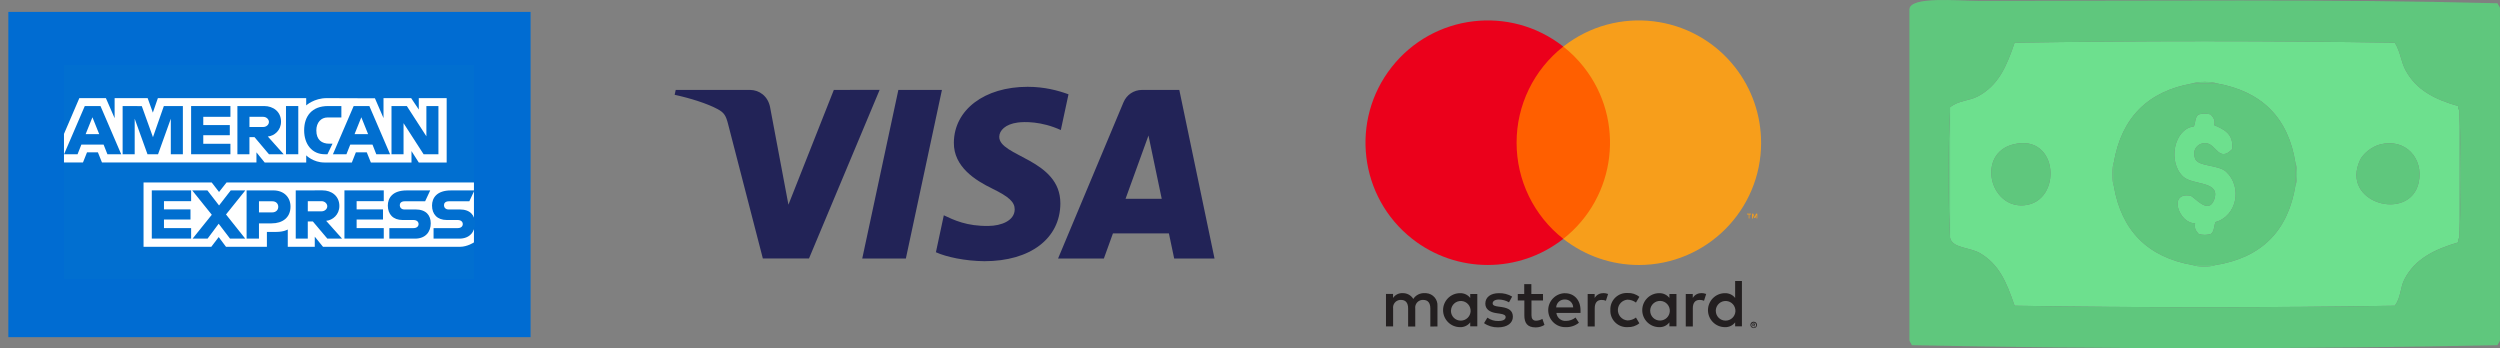 <?xml version="1.0" encoding="utf-8"?>
<!-- Generator: Adobe Illustrator 15.0.0, SVG Export Plug-In . SVG Version: 6.00 Build 0)  -->
<!DOCTYPE svg PUBLIC "-//W3C//DTD SVG 1.1//EN" "http://www.w3.org/Graphics/SVG/1.1/DTD/svg11.dtd">
<svg version="1.1" id="Capa_1" xmlns="http://www.w3.org/2000/svg" xmlns:xlink="http://www.w3.org/1999/xlink" x="0px" y="0px"
	 width="272.858px" height="38px" viewBox="0 0 272.858 38" enable-background="new 0 0 272.858 38" xml:space="preserve">
<rect x="0" y="0" width="272.858" height="38" fill="#808080" stroke="none"/>
<rect x="0.91" y="1.299" fill="#006CD2" width="57" height="35.499"/>
<g id="layer1" transform="translate(-56.349,-1004.287)">
	<path id="path3078" fill="#016FD0" d="M63.33,1011.391h44.746v12.81l-2.215,3.461l2.215,3.08v4.006H63.33v-12.727l1.385-1.592
		l-1.385-1.523V1011.391z"/>
	<path id="path3082" fill="#FFFFFF" d="M72.016,1031.224v-7.023h7.438l0.801,1.04l0.822-1.04h27v6.541c0,0-0.707,0.479-1.523,0.482
		H91.604l-0.9-1.106v1.106h-2.947v-1.891c0,0-0.403,0.266-1.274,0.266h-1.004v1.625h-4.463l-0.797-1.063l-0.809,1.063H72.016
		L72.016,1031.224z"/>
	<path id="path3080" fill="#FFFFFF" d="M63.33,1018.907l1.678-3.911h2.899l0.952,2.191v-2.191h3.606l0.566,1.583l0.549-1.583h16.188
		v0.796c0,0,0.853-0.796,2.25-0.796l5.253,0.019l0.935,2.161v-2.18h3.019l0.831,1.243v-1.243h3.044v7.026h-3.044l-0.796-1.246v1.246
		h-4.435l-0.445-1.109h-1.191l-0.438,1.109h-3.008c-1.204,0-1.973-0.779-1.973-0.779v0.779h-4.534l-0.898-1.109v1.109H67.479
		l-0.445-1.109h-1.187l-0.443,1.109h-2.072v-3.115H63.33z"/>
	<path id="path3046" fill="#016FD0" d="M65.602,1015.862l-2.263,5.261h1.474l0.417-1.054h2.427l0.416,1.054h1.505l-2.26-5.261
		H65.602z M66.437,1017.086l0.741,1.841h-1.482L66.437,1017.086z"/>
	<path id="path3048" fill="#016FD0" d="M69.733,1021.122v-5.261l2.092,0.008l1.219,3.391l1.188-3.399h2.076v5.261h-1.316v-3.877
		l-1.393,3.877h-1.153l-1.397-3.877v3.877H69.733z"/>
	<path id="path3050" fill="#016FD0" d="M77.208,1021.122v-5.261h4.29v1.176h-2.963v0.901h2.895v1.107h-2.895v0.935h2.963v1.142
		H77.208L77.208,1021.122z"/>
	<path id="path3052" fill="#016FD0" d="M82.26,1015.862v5.261h1.313v-1.869h0.554l1.576,1.869h1.606l-1.729-1.938
		c0.711-0.061,1.441-0.67,1.441-1.617c0-1.107-0.869-1.707-1.838-1.707L82.26,1015.862L82.26,1015.862z M83.575,1017.038h1.503
		c0.36,0,0.623,0.282,0.623,0.553c0,0.351-0.34,0.555-0.604,0.555h-1.523L83.575,1017.038L83.575,1017.038z"/>
	<path id="path3054" fill="#016FD0" d="M88.905,1021.122h-1.342v-5.261h1.342V1021.122z"/>
	<path id="path3056" fill="#016FD0" d="M92.088,1021.122h-0.291c-1.401,0-2.252-1.105-2.252-2.609c0-1.541,0.841-2.652,2.61-2.652
		h1.453v1.245h-1.505c-0.72,0-1.228,0.562-1.228,1.419c0,1.018,0.582,1.446,1.419,1.446h0.346L92.088,1021.122z"/>
	<path id="path3058" fill="#016FD0" d="M94.949,1015.862l-2.263,5.261h1.474l0.417-1.054h2.427l0.415,1.054h1.505l-2.262-5.261
		H94.949z M95.785,1017.086l0.74,1.841h-1.479L95.785,1017.086z"/>
	<path id="path3060" fill="#016FD0" d="M99.078,1021.122v-5.261h1.673l2.135,3.305v-3.305h1.314v5.261h-1.619l-2.188-3.393v3.393
		H99.078z"/>
	<path id="path3062" fill="#016FD0" d="M72.916,1030.326v-5.261h4.293v1.178h-2.964v0.897h2.894v1.106h-2.894v0.937h2.964v1.143
		H72.916z"/>
	<path id="path3064" fill="#016FD0" d="M93.942,1030.326v-5.261h4.292v1.178h-2.962v0.897h2.879v1.106h-2.879v0.937h2.962v1.143
		H93.942z"/>
	<path id="path3066" fill="#016FD0" d="M77.373,1030.326l2.092-2.6l-2.14-2.661h1.657l1.274,1.646l1.277-1.646h1.592l-2.11,2.63
		l2.094,2.631h-1.658l-1.237-1.62l-1.206,1.62H77.373z"/>
	<path id="path3068" fill="#016FD0" d="M83.264,1025.067v5.26h1.35v-1.661h1.384c1.172,0,2.058-0.619,2.058-1.831
		c0-0.999-0.694-1.768-1.887-1.768H83.264z M84.614,1026.256h1.456c0.379,0,0.649,0.233,0.649,0.606c0,0.354-0.27,0.606-0.652,0.606
		h-1.453V1026.256z"/>
	<path id="path3072" fill="#016FD0" d="M88.627,1025.065v5.261h1.314v-1.869h0.553l1.577,1.869h1.607l-1.731-1.938
		c0.71-0.063,1.442-0.67,1.442-1.617c0-1.106-0.868-1.707-1.837-1.707L88.627,1025.065L88.627,1025.065z M89.943,1026.243h1.503
		c0.361,0,0.623,0.281,0.623,0.554c0,0.35-0.341,0.553-0.604,0.553h-1.522V1026.243z"/>
	<path id="path3074" fill="#016FD0" d="M98.843,1030.326v-1.143h2.632c0.389,0,0.559-0.21,0.559-0.442
		c0-0.221-0.168-0.442-0.559-0.442h-1.188c-1.033,0-1.608-0.629-1.608-1.574c0-0.844,0.524-1.655,2.063-1.655h2.562l-0.554,1.185
		h-2.215c-0.423,0-0.553,0.221-0.553,0.435c0,0.218,0.161,0.458,0.484,0.458h1.246c1.151,0,1.651,0.656,1.651,1.511
		c0,0.92-0.558,1.674-1.715,1.674L98.843,1030.326L98.843,1030.326z"/>
	<path id="path3076" fill="#016FD0" d="M103.67,1030.326v-1.143h2.632c0.389,0,0.557-0.21,0.557-0.442
		c0-0.221-0.168-0.442-0.557-0.442h-1.191c-1.033,0-1.608-0.629-1.608-1.574c0-0.844,0.527-1.655,2.063-1.655h2.563l-0.555,1.185
		h-2.214c-0.424,0-0.554,0.221-0.554,0.435c0,0.218,0.161,0.458,0.483,0.458h1.248c1.151,0,1.65,0.656,1.65,1.511
		c0,0.92-0.557,1.674-1.714,1.674L103.67,1030.326L103.67,1030.326z"/>
</g>
<g id="layer1_1_" transform="translate(-334.55,-538.366)">
	<g id="g10267" transform="matrix(4.985,0,0,-4.985,-1470.119,1039.626)">
		<g id="g49">
			<g>
				<g>
					<g>
						<defs>
							<path id="SVGID_1_" d="M382.904,97.432c-0.007-0.532,0.474-0.828,0.836-1.005c0.372-0.181,0.497-0.297,0.496-0.459
								c-0.003-0.248-0.297-0.358-0.571-0.361c-0.48-0.008-0.759,0.129-0.981,0.233l-0.173-0.809
								c0.223-0.102,0.635-0.192,1.062-0.196c1.003,0,1.659,0.495,1.663,1.263c0.004,0.974-1.348,1.028-1.338,1.464
								c0.003,0.132,0.129,0.273,0.406,0.309c0.136,0.018,0.513,0.032,0.942-0.165l0.168,0.783c-0.23,0.084-0.526,0.164-0.894,0.164
								C383.574,98.653,382.91,98.15,382.904,97.432 M387.025,98.585c-0.183,0-0.338-0.107-0.407-0.271l-1.433-3.421h1.003
								l0.199,0.551h1.225l0.116-0.551h0.883l-0.771,3.692H387.025 M387.165,97.587l0.29-1.386h-0.792L387.165,97.587
								 M381.689,98.585l-0.791-3.692h0.955l0.79,3.692H381.689 M380.276,98.585l-0.994-2.513l-0.402,2.137
								c-0.047,0.238-0.234,0.376-0.441,0.376h-1.625l-0.023-0.107c0.334-0.072,0.713-0.19,0.942-0.314
								c0.141-0.076,0.181-0.143,0.227-0.324l0.762-2.946h1.01l1.547,3.692L380.276,98.585"/>
						</defs>
						<clipPath id="SVGID_2_">
							<use xlink:href="#SVGID_1_"  overflow="visible"/>
						</clipPath>
						<g id="g10269" clip-path="url(#SVGID_2_)">
							<g id="g10275" transform="translate(351.611,96.896)">
								
									<linearGradient id="path10283_1_" gradientUnits="userSpaceOnUse" x1="6.899" y1="-28.058" x2="7.028" y2="-28.058" gradientTransform="matrix(51982.898 19144.146 19144.146 -51982.898 178544.188 -1590603.25)">
									<stop  offset="0" style="stop-color:#222357"/>
									<stop  offset="1" style="stop-color:#254AA5"/>
								</linearGradient>
								<path id="path10283" fill="url(#path10283_1_)" d="M23.943,1.301L35.589,5.59l2.65-7.194l-11.647-4.29"/>
							</g>
						</g>
					</g>
				</g>
			</g>
		</g>
	</g>
</g>
<g id="g63" transform="translate(-0.849,-1.942)">
	<path id="path53" fill="#231F20" d="M157.738,37.572v-2.226c0.051-0.729-0.498-1.354-1.224-1.407
		c-0.059-0.006-0.112-0.007-0.169-0.004c-0.498-0.027-0.978,0.213-1.244,0.635c-0.248-0.41-0.695-0.65-1.175-0.635
		c-0.411-0.018-0.811,0.184-1.035,0.528v-0.438h-0.772v3.543h0.779v-1.951c-0.062-0.453,0.256-0.873,0.709-0.937
		c0.055-0.005,0.105-0.009,0.158-0.005c0.512,0,0.771,0.335,0.771,0.936v1.972h0.779v-1.966c-0.062-0.455,0.26-0.873,0.717-0.937
		c0.049-0.005,0.1-0.009,0.148-0.005c0.524,0,0.78,0.335,0.78,0.936v1.972L157.738,37.572z M169.255,34.029h-1.269v-1.074h-0.778
		v1.074h-0.704v0.705h0.717v1.629c0,0.822,0.32,1.313,1.23,1.313c0.344,0.002,0.677-0.094,0.966-0.271l-0.226-0.66
		c-0.207,0.121-0.438,0.188-0.682,0.199c-0.37,0-0.51-0.238-0.51-0.595v-1.614h1.259L169.255,34.029z M175.831,33.94
		c-0.383-0.011-0.739,0.188-0.936,0.521v-0.43h-0.763v3.543h0.771v-1.987c0-0.584,0.252-0.91,0.741-0.91
		c0.165-0.004,0.328,0.024,0.479,0.089l0.237-0.74c-0.174-0.063-0.359-0.098-0.547-0.098L175.831,33.94z M165.89,34.312
		c-0.438-0.26-0.939-0.387-1.445-0.372c-0.896,0-1.483,0.432-1.483,1.139c0,0.576,0.432,0.935,1.224,1.043l0.37,0.055
		c0.423,0.059,0.624,0.171,0.624,0.37c0,0.272-0.283,0.43-0.811,0.43c-0.422,0.015-0.838-0.118-1.181-0.368l-0.368,0.603
		c0.447,0.312,0.986,0.473,1.532,0.458c1.024,0,1.616-0.482,1.616-1.156c0-0.677-0.467-0.949-1.236-1.063l-0.371-0.051
		c-0.332-0.046-0.6-0.111-0.6-0.349c0-0.239,0.252-0.417,0.676-0.417c0.389,0.005,0.772,0.107,1.108,0.305L165.89,34.312z
		 M186.536,33.94c-0.381-0.011-0.737,0.188-0.932,0.521v-0.43h-0.766v3.543h0.771v-1.987c0-0.584,0.252-0.91,0.74-0.91
		c0.167-0.004,0.33,0.024,0.483,0.089l0.234-0.74c-0.176-0.063-0.359-0.098-0.547-0.098L186.536,33.94z M176.607,35.793
		c-0.037,0.988,0.735,1.818,1.725,1.855c0.057,0.002,0.109,0.002,0.166-0.004c0.464,0.023,0.919-0.127,1.275-0.421l-0.371-0.624
		c-0.267,0.203-0.593,0.313-0.927,0.317c-0.627-0.052-1.092-0.601-1.043-1.228c0.046-0.555,0.488-0.996,1.043-1.041
		c0.334,0.004,0.66,0.114,0.927,0.319l0.371-0.624c-0.356-0.294-0.813-0.443-1.275-0.421c-0.987-0.056-1.836,0.696-1.889,1.685
		c-0.002,0.061-0.002,0.112,0,0.17v0.014L176.607,35.793L176.607,35.793z M183.823,35.793v-1.764h-0.771v0.431
		c-0.266-0.343-0.678-0.533-1.11-0.521c-1.022,0-1.853,0.829-1.853,1.854c0,1.023,0.828,1.854,1.853,1.854
		c0.435,0.018,0.846-0.176,1.11-0.521v0.434h0.771V35.793z M180.956,35.793c0.033-0.59,0.541-1.041,1.134-1.008
		c0.59,0.035,1.041,0.543,1.007,1.133c-0.034,0.566-0.499,1.007-1.063,1.009c-0.588,0.009-1.069-0.461-1.078-1.051
		C180.954,35.85,180.956,35.822,180.956,35.793 M171.654,33.94c-1.023,0.019-1.842,0.856-1.828,1.879
		c0.016,1.024,0.855,1.844,1.879,1.828c0.535,0.027,1.061-0.144,1.474-0.482l-0.37-0.567c-0.292,0.231-0.653,0.364-1.03,0.368
		c-0.528,0.047-0.998-0.338-1.061-0.867h2.634V35.8c0-1.11-0.69-1.853-1.688-1.853L171.654,33.94z M171.654,34.629
		c0.483-0.012,0.885,0.375,0.896,0.859v0.002h-1.854c0.026-0.496,0.445-0.879,0.94-0.861H171.654z M190.968,35.8v-3.192h-0.74v1.853
		c-0.267-0.345-0.68-0.533-1.113-0.521c-1.021,0-1.852,0.832-1.852,1.854s0.829,1.854,1.852,1.854
		c0.436,0.016,0.849-0.179,1.113-0.521v0.434h0.74V35.8z M192.256,37.057c0.047,0,0.096,0.012,0.14,0.027
		c0.041,0.017,0.081,0.039,0.115,0.072c0.031,0.033,0.059,0.069,0.076,0.111c0.038,0.088,0.038,0.188,0,0.273
		c-0.019,0.042-0.045,0.078-0.076,0.111c-0.034,0.03-0.074,0.058-0.115,0.071c-0.046,0.021-0.093,0.031-0.14,0.031
		c-0.145-0.002-0.276-0.085-0.334-0.216c-0.038-0.088-0.038-0.187,0-0.273c0.019-0.042,0.045-0.08,0.078-0.113
		c0.031-0.031,0.07-0.058,0.113-0.07c0.049-0.021,0.103-0.029,0.151-0.027L192.256,37.057L192.256,37.057z M192.256,37.685
		c0.033,0,0.07-0.008,0.105-0.021c0.03-0.016,0.061-0.033,0.084-0.059c0.099-0.105,0.099-0.267,0-0.373
		c-0.023-0.022-0.054-0.043-0.084-0.059c-0.035-0.016-0.072-0.021-0.105-0.021c-0.038,0-0.075,0.006-0.108,0.021
		s-0.063,0.034-0.088,0.059c-0.096,0.106-0.096,0.268,0,0.373c0.023,0.023,0.055,0.045,0.088,0.059
		c0.037,0.016,0.079,0.021,0.119,0.021H192.256z M192.277,37.244c0.033,0,0.068,0.007,0.099,0.026
		c0.022,0.021,0.034,0.05,0.032,0.078c0,0.024-0.01,0.05-0.024,0.067c-0.021,0.02-0.049,0.029-0.078,0.031l0.104,0.121h-0.084
		l-0.101-0.121h-0.032v0.121h-0.07v-0.324H192.277z M192.196,37.308v0.089h0.08c0.016,0.004,0.03,0.004,0.045,0
		c0.006-0.012,0.006-0.023,0-0.035c0.006-0.009,0.006-0.021,0-0.031c-0.015-0.006-0.027-0.006-0.045,0L192.196,37.308z
		 M188.116,35.8c0.037-0.589,0.543-1.04,1.136-1.006c0.591,0.034,1.039,0.542,1.006,1.133c-0.032,0.563-0.498,1.005-1.064,1.009
		c-0.588,0.008-1.07-0.463-1.076-1.05C188.114,35.858,188.114,35.826,188.116,35.8 M162.087,35.8v-1.771h-0.773v0.431
		c-0.265-0.343-0.678-0.533-1.111-0.521c-1.022,0-1.852,0.829-1.852,1.854c0,1.023,0.829,1.854,1.852,1.854
		c0.436,0.018,0.849-0.176,1.111-0.521v0.434h0.773V35.8z M159.218,35.8c0.034-0.589,0.54-1.04,1.132-1.006
		c0.591,0.034,1.04,0.542,1.007,1.133c-0.033,0.563-0.5,1.005-1.063,1.009c-0.589,0.012-1.071-0.455-1.084-1.045
		c0-0.027,0-0.058,0.003-0.091H159.218z"/>
	<rect id="rect55" x="165.634" y="7.027" fill="#FF5F00" width="11.675" height="20.983"/>
	<path id="path57" fill="#EB001B" d="M166.375,17.518c-0.006-4.095,1.875-7.965,5.097-10.493
		c-5.795-4.554-14.185-3.548-18.736,2.247c-4.555,5.794-3.547,14.183,2.246,18.738c4.838,3.803,11.651,3.803,16.49,0
		C168.25,25.483,166.372,21.615,166.375,17.518"/>
	<path id="path59" fill="#F79E1B" d="M193.064,17.518c-0.003,7.371-5.977,13.346-13.345,13.346c-2.989,0-5.896-1.006-8.247-2.854
		c5.794-4.555,6.801-12.943,2.246-18.738c-0.656-0.836-1.41-1.588-2.246-2.246c5.792-4.555,14.182-3.551,18.736,2.242
		c1.848,2.352,2.853,5.255,2.853,8.248v0.002H193.064z"/>
	<path id="path61" fill="#F79E1B" d="M191.786,25.785v-0.433h0.177v-0.089h-0.439v0.089h0.188v0.433H191.786z M192.644,25.785
		v-0.521h-0.133l-0.154,0.372l-0.156-0.372h-0.121v0.521h0.101v-0.391l0.143,0.338h0.103l0.145-0.338v0.395L192.644,25.785z"/>
</g>
<g>
	<path fill-rule="evenodd" clip-rule="evenodd" fill="#63CF82" d="M212.834,12.1c0,4.61,0,9.221,0,13.831
		C212.617,21.625,212.617,16.406,212.834,12.1z"/>
	<path fill-rule="evenodd" clip-rule="evenodd" fill="#63CF82" d="M268.421,12.1c0.217,4.307,0.217,9.525,0,13.831
		C268.421,21.32,268.421,16.71,268.421,12.1z"/>
	<path fill-rule="evenodd" clip-rule="evenodd" fill="#6DE08E" d="M243.629,16.275c-1.455,1.495-1.734-0.578-2.871-0.652
		c-0.817-0.055-1.562,0.653-1.174,1.696c0.33,0.888,2.535,0.636,3.393,1.435c1.764,1.646,1.182,4.828-1.175,5.48
		c-0.17,0.438-0.133,1.085-0.521,1.306c-0.522,0.128-0.783,0.128-1.306,0c-0.232-0.29-0.514-0.53-0.391-1.175
		c-1.732,0.067-3.013-3.434-0.522-3.001c0.427,0.074,1.983,2.19,2.609,0.392c0.712-2.044-2.344-1.502-3.393-2.479
		c-1.721-1.606-0.993-5.223,1.175-5.48c0.17-0.438,0.133-1.085,0.521-1.305c0.522-0.129,0.783-0.129,1.306,0
		c0.232,0.289,0.514,0.53,0.391,1.174C242.738,14.122,243.788,14.593,243.629,16.275z"/>
	<path fill-rule="evenodd" clip-rule="evenodd" fill="#6DE08E" d="M212.834,12.1c0-0.131,0-0.261,0-0.392
		c0.919-0.743,2.097-0.702,3.001-1.174c2.279-1.189,3.171-3.288,4.046-5.872c13.527-0.218,27.966-0.218,41.494,0
		c0.628,1.002,0.671,2.07,1.174,3.001c1.164,2.152,3.14,3.167,5.741,3.914c-0.056,0.273,0.09,0.346,0.131,0.522
		c0,4.61,0,9.221,0,13.831c-0.102,0.116-0.141,0.295-0.131,0.522c-2.614,0.782-4.712,1.799-5.872,4.045
		c-0.455,0.882-0.368,1.966-1.043,2.87c-13.529,0.218-27.966,0.218-41.494,0c-0.903-2.612-1.676-4.499-3.784-5.741
		c-1.089-0.641-3.042-0.525-3.263-1.696C212.834,21.32,212.834,16.71,212.834,12.1z M239.323,9.099
		c-4.888,0.854-7.759,3.725-8.612,8.611c-0.218,0.569-0.217,2.042,0,2.61c0.848,4.893,3.727,7.755,8.612,8.611
		c0.524,0.218,1.953,0.218,2.479,0c5.024-0.804,7.938-3.718,8.742-8.742c0.217-0.481,0.217-1.866,0-2.349
		c-0.776-5.008-3.699-7.87-8.612-8.742C241.364,8.882,239.891,8.882,239.323,9.099z M220.924,22.408
		c4.193-0.366,3.809-7.889-1.174-6.655C215.74,16.746,217.122,22.739,220.924,22.408z M257.591,17.449
		c-2.237,4.743,5.442,6.824,6.394,2.479c0.576-2.634-1.453-4.857-4.176-4.176C258.856,15.992,257.901,16.791,257.591,17.449z"/>
	<path fill-rule="evenodd" clip-rule="evenodd" fill="#5FC77D" d="M208.398,1.009c0.086-1.443,5.259-0.914,7.699-0.914
		c18.783,0,38.245-0.216,56.5,0.261c0.056,0.249,0.28,0.328,0.261,0.653c0,12.004,0,24.009,0,36.014
		c0.02,0.324-0.205,0.403-0.261,0.652c-20.648,0.434-43.154,0.435-63.938,0c-0.056-0.249-0.28-0.328-0.261-0.652
		C208.398,25.018,208.398,13.013,208.398,1.009z M268.421,12.1c-0.041-0.177-0.187-0.249-0.131-0.522
		c-2.602-0.747-4.577-1.762-5.741-3.914c-0.503-0.931-0.546-1.999-1.174-3.001c-13.528-0.218-27.967-0.218-41.494,0
		c-0.875,2.584-1.767,4.683-4.046,5.872c-0.904,0.472-2.082,0.431-3.001,1.174c0,0.131,0,0.261,0,0.392
		c-0.217,4.307-0.217,9.525,0,13.831c0.221,1.171,2.174,1.056,3.263,1.696c2.108,1.242,2.881,3.129,3.784,5.741
		c13.528,0.218,27.965,0.218,41.494,0c0.675-0.904,0.588-1.988,1.043-2.87c1.16-2.246,3.258-3.263,5.872-4.045
		c-0.01-0.228,0.029-0.406,0.131-0.522C268.638,21.625,268.638,16.406,268.421,12.1z"/>
	<path fill-rule="evenodd" clip-rule="evenodd" fill="#5FC77D" d="M230.711,17.71c0.854-4.887,3.725-7.757,8.612-8.611
		c0.869,0,1.739,0,2.608,0c4.913,0.872,7.836,3.734,8.612,8.742c0,0.783,0,1.565,0,2.349c-0.804,5.024-3.718,7.938-8.742,8.742
		c-0.826,0-1.653,0-2.479,0c-4.886-0.856-7.765-3.719-8.612-8.611C230.711,19.45,230.711,18.58,230.711,17.71z M241.671,13.665
		c0.123-0.644-0.158-0.885-0.391-1.174c-0.522-0.129-0.783-0.129-1.306,0c-0.389,0.22-0.352,0.866-0.521,1.305
		c-2.168,0.258-2.896,3.874-1.175,5.48c1.049,0.978,4.104,0.436,3.393,2.479c-0.626,1.799-2.183-0.317-2.609-0.392
		c-2.49-0.433-1.21,3.068,0.522,3.001c-0.123,0.645,0.158,0.885,0.391,1.175c0.522,0.128,0.783,0.128,1.306,0
		c0.389-0.221,0.352-0.867,0.521-1.306c2.356-0.652,2.938-3.835,1.175-5.48c-0.857-0.799-3.063-0.547-3.393-1.435
		c-0.388-1.043,0.356-1.751,1.174-1.696c1.137,0.074,1.416,2.147,2.871,0.652C243.788,14.593,242.738,14.122,241.671,13.665z"/>
	<path fill-rule="evenodd" clip-rule="evenodd" fill="#5FC77D" d="M219.75,15.753c4.982-1.233,5.367,6.289,1.174,6.655
		C217.122,22.739,215.74,16.746,219.75,15.753z"/>
	<path fill-rule="evenodd" clip-rule="evenodd" fill="#5FC77D" d="M259.809,15.753c2.723-0.682,4.752,1.542,4.176,4.176
		c-0.951,4.345-8.631,2.264-6.394-2.479C257.901,16.791,258.856,15.992,259.809,15.753z"/>
	<path fill-rule="evenodd" clip-rule="evenodd" fill="#63CF82" d="M239.323,9.099c0.567-0.217,2.041-0.217,2.608,0
		C241.063,9.099,240.193,9.099,239.323,9.099z"/>
	<path fill-rule="evenodd" clip-rule="evenodd" fill="#63CF82" d="M230.711,17.71c0,0.87,0,1.74,0,2.61
		C230.494,19.752,230.493,18.279,230.711,17.71z"/>
	<path fill-rule="evenodd" clip-rule="evenodd" fill="#63CF82" d="M250.544,17.841c0.217,0.482,0.217,1.867,0,2.349
		C250.544,19.406,250.544,18.624,250.544,17.841z"/>
	<path fill-rule="evenodd" clip-rule="evenodd" fill="#63CF82" d="M239.323,28.932c0.825,0,1.652,0,2.479,0
		C241.277,29.149,239.848,29.149,239.323,28.932z"/>
</g>
</svg>
